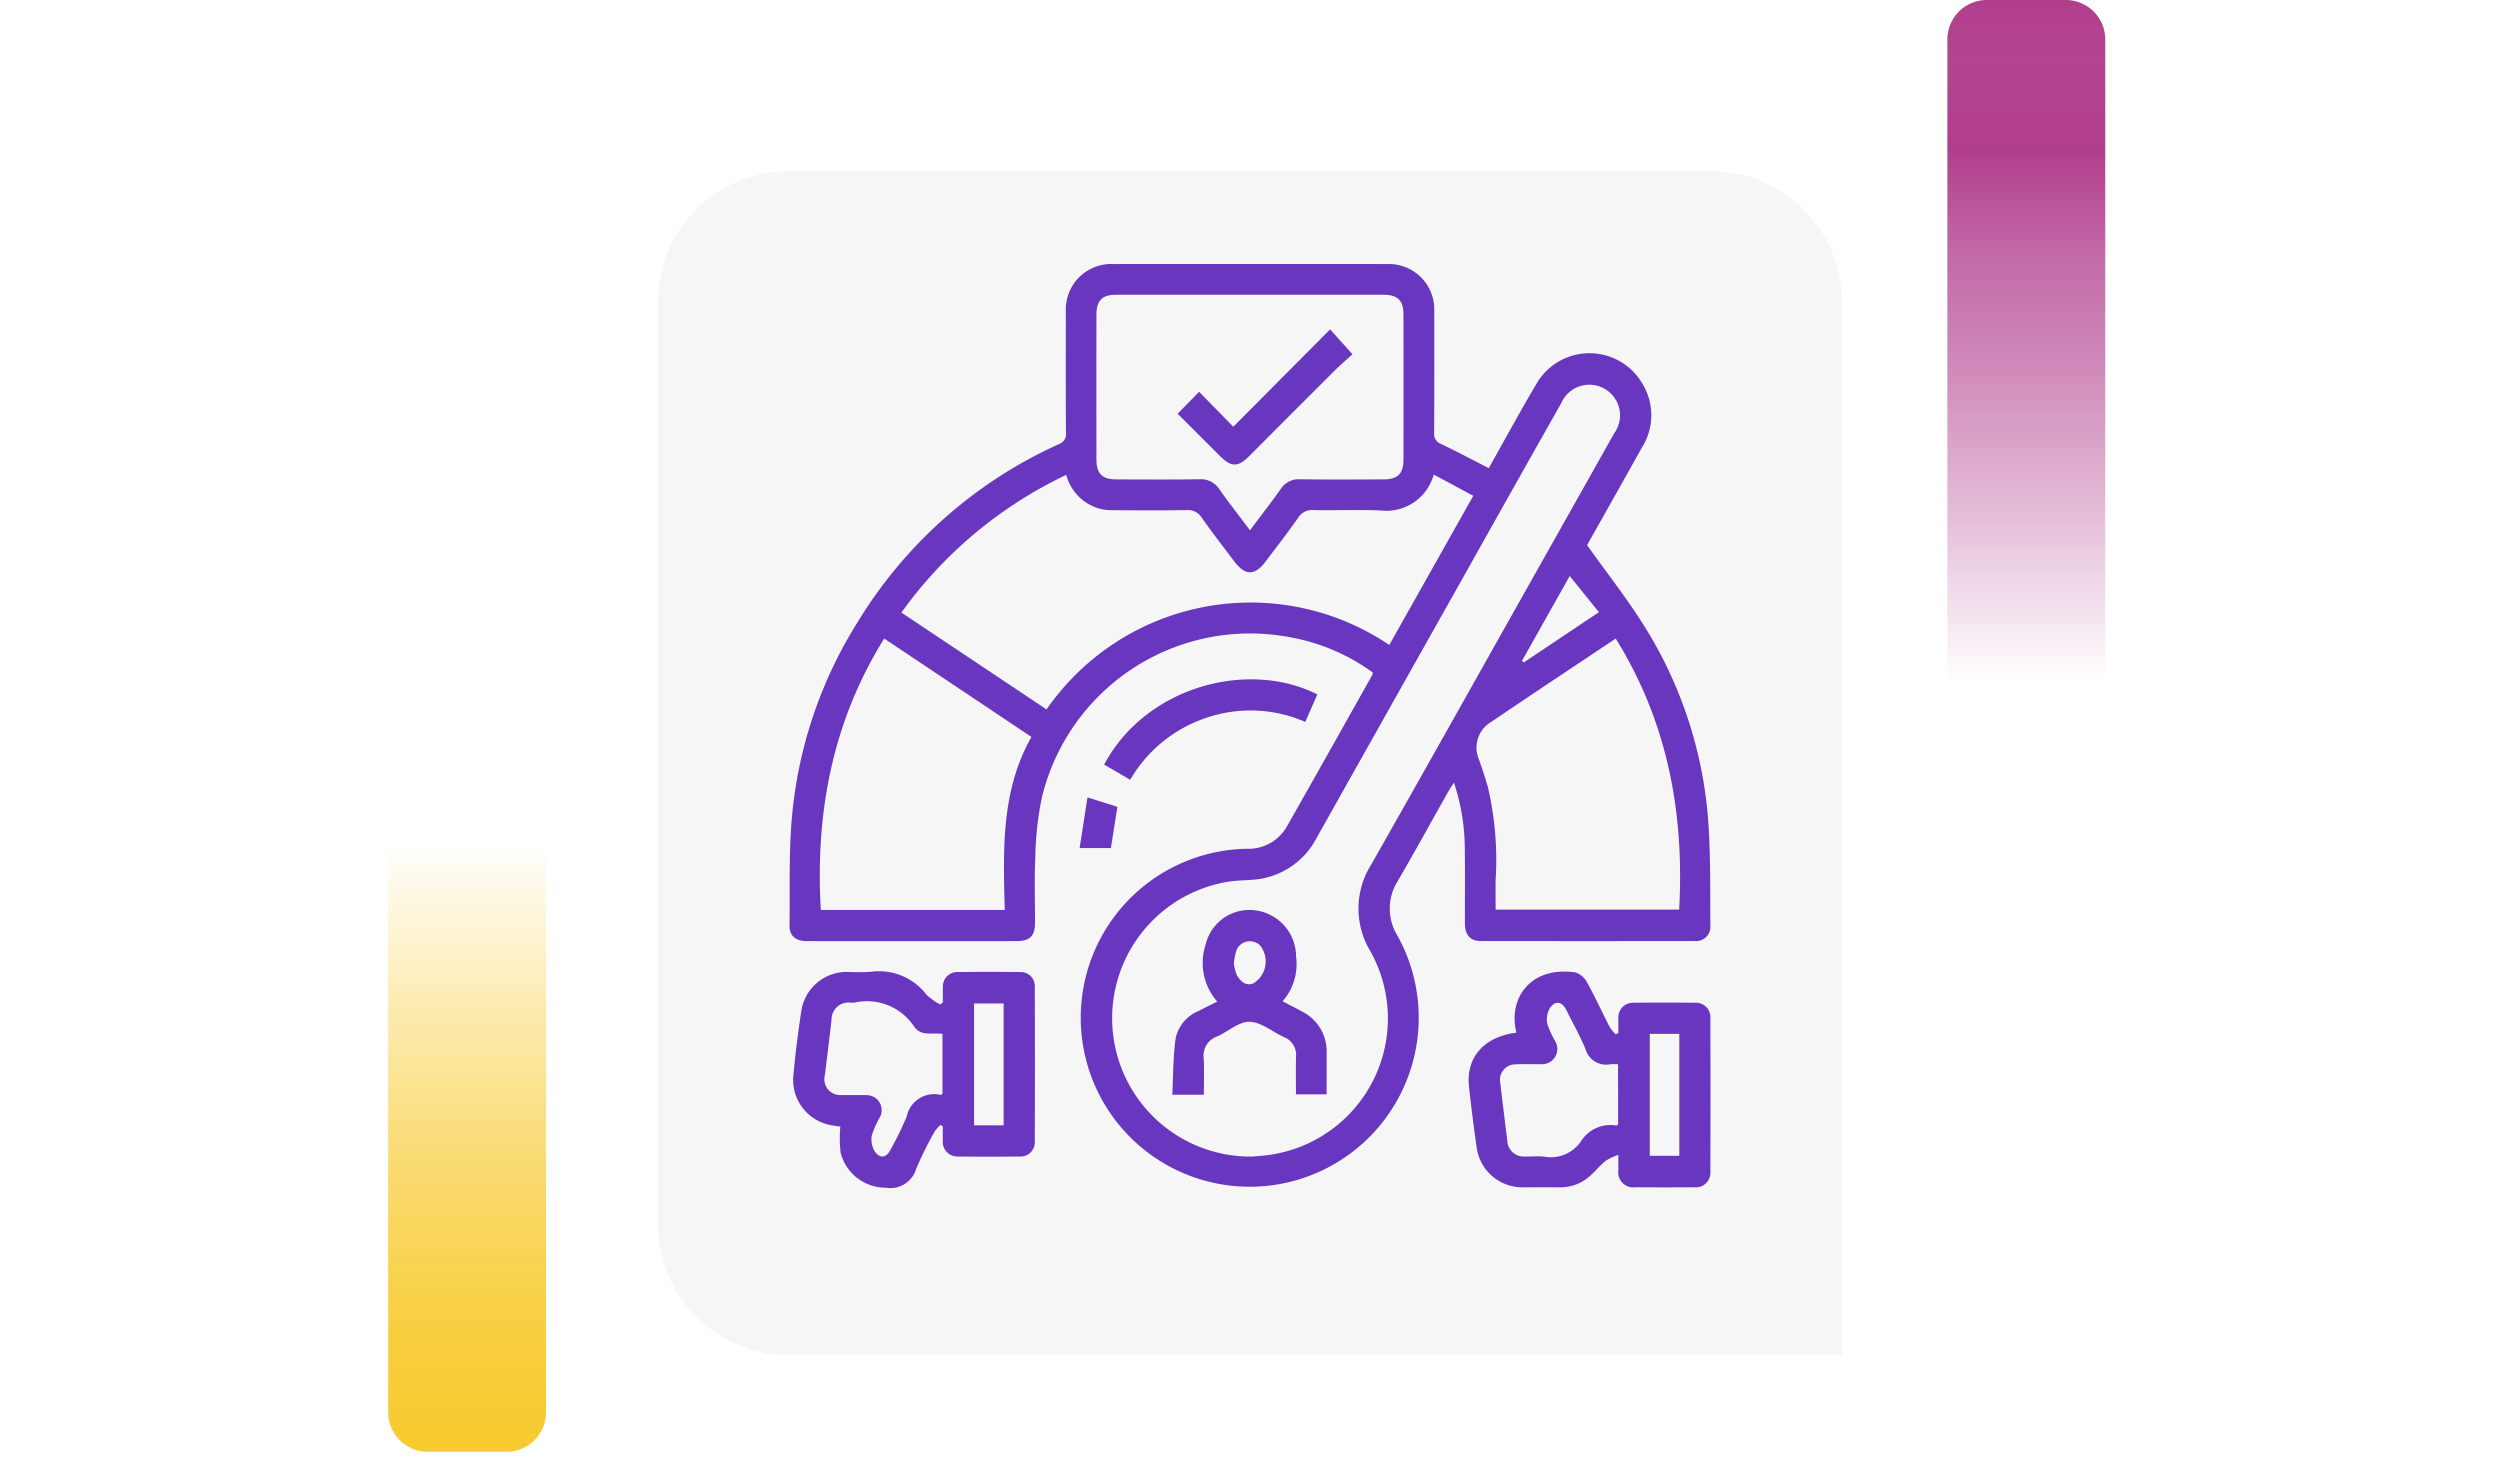 <svg xmlns="http://www.w3.org/2000/svg" xmlns:xlink="http://www.w3.org/1999/xlink" width="190" height="112" viewBox="0 0 190 112">
  <defs>
    <linearGradient id="linear-gradient" x1="0.5" x2="0.5" y2="1" gradientUnits="objectBoundingBox">
      <stop offset="0" stop-color="#f7ca2e" stop-opacity="0"/>
      <stop offset="0.091" stop-color="#f7ca2e" stop-opacity="0.129"/>
      <stop offset="0.283" stop-color="#f7ca2e" stop-opacity="0.388"/>
      <stop offset="0.465" stop-color="#f7ca2e" stop-opacity="0.612"/>
      <stop offset="0.633" stop-color="#f7ca2e" stop-opacity="0.78"/>
      <stop offset="0.784" stop-color="#f7ca2e" stop-opacity="0.902"/>
      <stop offset="0.911" stop-color="#f7ca2e" stop-opacity="0.969"/>
      <stop offset="1" stop-color="#f7ca2e"/>
    </linearGradient>
    <linearGradient id="linear-gradient-2" x1="0.5" x2="0.5" y2="1" gradientUnits="objectBoundingBox">
      <stop offset="0" stop-color="#b13e8d" stop-opacity="0"/>
      <stop offset="0.091" stop-color="#b13e8d" stop-opacity="0.129"/>
      <stop offset="0.283" stop-color="#b13e8d" stop-opacity="0.388"/>
      <stop offset="0.465" stop-color="#b13e8d" stop-opacity="0.612"/>
      <stop offset="0.633" stop-color="#b13e8d" stop-opacity="0.78"/>
      <stop offset="0.784" stop-color="#b13e8d"/>
      <stop offset="0.911" stop-color="#b13e8d" stop-opacity="0.969"/>
      <stop offset="1" stop-color="#b13e8d"/>
    </linearGradient>
    <filter id="Rectángulo_40720" x="41" y="4" width="108" height="108" filterUnits="userSpaceOnUse">
      <feOffset dy="3" input="SourceAlpha"/>
      <feGaussianBlur stdDeviation="3" result="blur"/>
      <feFlood flood-opacity="0.161"/>
      <feComposite operator="in" in2="blur"/>
      <feComposite in="SourceGraphic"/>
    </filter>
  </defs>
  <g id="Grupo_136619" data-name="Grupo 136619" transform="translate(-180 -2373)">
    <g id="Grupo_136464" data-name="Grupo 136464">
      <g id="Grupo_136348" data-name="Grupo 136348">
        <g id="Grupo_128321" data-name="Grupo 128321" transform="translate(0 1974)">
          <rect id="Rectángulo_40586" data-name="Rectángulo 40586" width="190" height="20" transform="translate(180 444)" fill="none"/>
          <g id="Grupo_108405" data-name="Grupo 108405" transform="translate(209.5 463)">
            <path id="Rectángulo_5242" data-name="Rectángulo 5242" d="M0,0H12a0,0,0,0,1,0,0V43.333a3,3,0,0,1-3,3H3a3,3,0,0,1-3-3V0A0,0,0,0,1,0,0Z" transform="translate(0 0)" fill="url(#linear-gradient)"/>
          </g>
          <g id="Grupo_108406" data-name="Grupo 108406" transform="translate(340 451) rotate(180)">
            <path id="Rectángulo_5242-2" data-name="Rectángulo 5242" d="M0,0H12a0,0,0,0,1,0,0V49a3,3,0,0,1-3,3H3a3,3,0,0,1-3-3V0A0,0,0,0,1,0,0Z" transform="translate(0 0)" fill="url(#linear-gradient-2)"/>
          </g>
          <g transform="matrix(1, 0, 0, 1, 180, 399)" filter="url(#Rectángulo_40720)">
            <path id="Rectángulo_40720-2" data-name="Rectángulo 40720" d="M10,0H80A10,10,0,0,1,90,10V90a0,0,0,0,1,0,0H10A10,10,0,0,1,0,80V10A10,10,0,0,1,10,0Z" transform="translate(50 10)" fill="#f6f6f6"/>
          </g>
        </g>
      </g>
    </g>
    <g id="Grupo_136463" data-name="Grupo 136463" transform="translate(-305.748 2114.087)">
      <path id="Trazado_194842" data-name="Trazado 194842" d="M598.895,294.491c1.218-2.16,2.374-4.3,3.612-6.386a4.652,4.652,0,0,1,8.071-.019,4.584,4.584,0,0,1-.016,4.792q-1.941,3.468-3.894,6.929c-.131.232-.26.466-.3.536,1.543,2.176,3.156,4.2,4.492,6.387a32.274,32.274,0,0,1,4.733,14.853c.167,2.548.12,5.111.145,7.667a1.088,1.088,0,0,1-1.189,1.181q-8.13.013-16.26,0c-.8,0-1.2-.461-1.208-1.312-.007-1.9.018-3.8-.009-5.7a16.053,16.053,0,0,0-.823-5.025c-.187.293-.321.484-.436.687-1.278,2.265-2.532,4.544-3.836,6.794a3.906,3.906,0,0,0-.03,4.136,12.843,12.843,0,1,1-11.418-6.591,3.344,3.344,0,0,0,3.029-1.71c2.178-3.822,4.325-7.661,6.483-11.494a.808.808,0,0,0,.039-.188,15.2,15.2,0,0,0-6.2-2.668,16.275,16.275,0,0,0-18.944,12.14,24.542,24.542,0,0,0-.506,4.626c-.083,1.653-.014,3.313-.021,4.969,0,.925-.412,1.34-1.33,1.341q-8.021.007-16.042,0c-.811,0-1.294-.409-1.284-1.158.036-2.824-.065-5.663.2-8.467a33.423,33.423,0,0,1,4.985-14.632,34.542,34.542,0,0,1,15.288-13.513.809.809,0,0,0,.535-.884c-.02-3.07-.014-6.139-.009-9.209a3.452,3.452,0,0,1,3.572-3.593q10.427-.006,20.854,0a3.451,3.451,0,0,1,3.573,3.592c.005,3.07.011,6.14-.009,9.209a.813.813,0,0,0,.538.881C596.473,293.226,597.646,293.855,598.895,294.491ZM580.986,346.81c.371-.041.981-.068,1.576-.18a10.471,10.471,0,0,0,7.332-15.429,6.257,6.257,0,0,1,.056-6.561c4.129-7.27,8.214-14.564,12.316-21.849q3.077-5.463,6.151-10.928a2.33,2.33,0,1,0-4-2.34q-3.678,6.506-7.332,13.026-5.632,10.008-11.26,20.018a5.9,5.9,0,0,1-4.245,3.13c-.833.149-1.7.087-2.536.235a10.513,10.513,0,0,0,1.944,20.879Zm-15.7-33.98a18.858,18.858,0,0,1,26.049-4.9l6.381-11.336-3.006-1.616a3.734,3.734,0,0,1-4.073,2.728c-1.674-.066-3.352.006-5.028-.025a1.253,1.253,0,0,0-1.206.585c-.79,1.138-1.649,2.228-2.481,3.336-.811,1.08-1.545,1.073-2.371-.025s-1.684-2.2-2.482-3.335a1.207,1.207,0,0,0-1.146-.561c-1.87.03-3.741.017-5.612.007a3.94,3.94,0,0,1-.933-.1,3.613,3.613,0,0,1-2.592-2.585,32.587,32.587,0,0,0-12.531,10.465Zm15.46-13.616c.824-1.1,1.6-2.1,2.331-3.125a1.617,1.617,0,0,1,1.468-.75c2.114.029,4.228.015,6.342.009,1.08,0,1.523-.431,1.524-1.491q.009-5.517,0-11.033c0-1.072-.437-1.508-1.506-1.509q-10.169-.006-20.338,0c-1.061,0-1.49.441-1.491,1.522q-.007,5.48,0,10.96c0,1.122.424,1.548,1.538,1.551,2.09.005,4.18.021,6.269-.01a1.669,1.669,0,0,1,1.537.76C579.145,297.129,579.924,298.122,580.745,299.214Zm-18.637,28.853c-.116-4.531-.3-9.029,2.028-13.148l-11.19-7.478c-3.947,6.348-5.242,13.266-4.817,20.627Zm46.435-20.626c-3.27,2.186-6.509,4.329-9.721,6.512a2.27,2.27,0,0,0-.7,2.617c.259.7.488,1.422.7,2.143a24.374,24.374,0,0,1,.591,7.1c-.005.746,0,1.491,0,2.232h13.95C613.771,320.683,612.477,313.776,608.542,307.441Zm-7.129,1.7.151.111,5.7-3.816-2.221-2.744Z" fill="#6836bf"/>
      <path id="Trazado_194843" data-name="Trazado 194843" d="M558.43,566.547a2.631,2.631,0,0,0-.451.5,29,29,0,0,0-1.393,2.807,2.048,2.048,0,0,1-2.338,1.462,3.521,3.521,0,0,1-3.411-2.651,9.363,9.363,0,0,1-.023-1.994c-.263-.041-.569-.066-.863-.14a3.485,3.485,0,0,1-2.7-3.81c.147-1.622.354-3.24.6-4.85a3.486,3.486,0,0,1,3.535-2.951,15.67,15.67,0,0,0,1.749-.011,4.541,4.541,0,0,1,4.242,1.759,4.909,4.909,0,0,0,1.03.728l.2-.164c0-.383-.014-.767,0-1.15a1.094,1.094,0,0,1,1.143-1.154q2.37-.028,4.74,0a1.063,1.063,0,0,1,1.1,1.114q.021,5.884,0,11.768a1.081,1.081,0,0,1-1.161,1.136q-2.333.027-4.667,0a1.109,1.109,0,0,1-1.161-1.212c-.011-.36,0-.72,0-1.08Zm.147-6.918c-.778-.114-1.624.207-2.148-.547a4.3,4.3,0,0,0-4.55-1.83,2.3,2.3,0,0,1-.291,0,1.286,1.286,0,0,0-1.443,1.3c-.166,1.4-.33,2.8-.506,4.2a1.209,1.209,0,0,0,1.285,1.522c.606.019,1.214-.013,1.82.009a1.142,1.142,0,0,1,1.074,1.676,7.608,7.608,0,0,0-.616,1.39,1.772,1.772,0,0,0,.25,1.243c.413.555.878.438,1.191-.189a26.393,26.393,0,0,0,1.213-2.485,2.131,2.131,0,0,1,2.572-1.656c.035.006.079-.041.147-.079Zm4.646,6.95v-9.266h-2.247v9.266Z" transform="translate(-1.199 -222.139)" fill="#6836bf"/>
      <path id="Trazado_194844" data-name="Trazado 194844" d="M814.326,559.633c-.658-2.6,1.076-5.075,4.479-4.578a1.526,1.526,0,0,1,.889.756c.612,1.1,1.137,2.257,1.714,3.381a3.509,3.509,0,0,0,.465.573l.205-.11c0-.383-.015-.766,0-1.148a1.1,1.1,0,0,1,1.152-1.146q2.333-.027,4.667,0a1.1,1.1,0,0,1,1.171,1.2q.015,5.811,0,11.622a1.113,1.113,0,0,1-1.246,1.2q-2.224.018-4.448,0a1.149,1.149,0,0,1-1.3-1.3c-.006-.314,0-.629,0-1.162a4.78,4.78,0,0,0-.967.453c-.4.319-.721.723-1.1,1.068a3.355,3.355,0,0,1-2.375.945c-.948-.01-1.9,0-2.844,0a3.505,3.505,0,0,1-3.482-3.019q-.328-2.311-.584-4.632C810.482,561.517,811.854,559.944,814.326,559.633Zm7.726,2.4a4.534,4.534,0,0,0-.577,0,1.634,1.634,0,0,1-1.907-1.18c-.423-1-.959-1.962-1.448-2.938-.325-.649-.829-.751-1.243-.157a1.724,1.724,0,0,0-.208,1.192,6.885,6.885,0,0,0,.6,1.321,1.163,1.163,0,0,1-1.111,1.756c-.631.015-1.264-.023-1.893.014a1.182,1.182,0,0,0-1.164,1.433c.175,1.446.347,2.893.529,4.339a1.253,1.253,0,0,0,1.352,1.232c.485.016.978-.048,1.455.014a2.786,2.786,0,0,0,2.791-1.162,2.645,2.645,0,0,1,2.686-1.207c.034.006.078-.044.142-.083Zm2.41-2.307v9.266h2.245v-9.266Z" transform="translate(-213.331 -222.238)" fill="#6836bf"/>
      <path id="Trazado_194845" data-name="Trazado 194845" d="M684.7,442.143l-.915,2.09a10.4,10.4,0,0,0-7.487-.324,10.576,10.576,0,0,0-5.82,4.719l-1.98-1.153C671.7,441.49,679.489,439.5,684.7,442.143Z" transform="translate(-98.836 -130.454)" fill="#6836bf"/>
      <path id="Trazado_194846" data-name="Trazado 194846" d="M658.923,490.9l.6-3.849,2.273.714L661.3,490.9Z" transform="translate(-91.125 -167.534)" fill="#6836bf"/>
      <path id="Trazado_194847" data-name="Trazado 194847" d="M697.486,545.059h-2.4c.076-1.45.055-2.9.261-4.322a2.914,2.914,0,0,1,1.733-2.045c.451-.234.907-.459,1.421-.718a4.455,4.455,0,0,1-.88-4.333,3.416,3.416,0,0,1,3.861-2.584,3.542,3.542,0,0,1,3.01,3.491,4.266,4.266,0,0,1-1.026,3.409c.552.289,1.048.532,1.528.8a3.372,3.372,0,0,1,1.822,3.1c.005,1.042,0,2.085,0,3.171h-2.332c0-.968-.017-1.911.005-2.854a1.445,1.445,0,0,0-.918-1.5c-.881-.4-1.738-1.144-2.617-1.163-.816-.017-1.634.758-2.478,1.122a1.538,1.538,0,0,0-1,1.667C697.514,543.2,697.486,544.1,697.486,545.059Zm2.279-9.99a3.119,3.119,0,0,0,.245.932c.267.426.641.824,1.236.595a1.951,1.951,0,0,0,.5-2.9,1.106,1.106,0,0,0-1.794.406A5.194,5.194,0,0,0,699.765,535.069Z" transform="translate(-120.244 -202.944)" fill="#6836bf"/>
      <path id="Trazado_194848" data-name="Trazado 194848" d="M697.154,310.887l1.632-1.665,2.6,2.656,7.358-7.4,1.7,1.89c-.4.365-.9.788-1.363,1.249q-3.255,3.242-6.493,6.5c-.846.846-1.36.84-2.217-.014C699.3,313.038,698.241,311.974,697.154,310.887Z" transform="translate(-121.907 -20.532)" fill="#6836bf"/>
    </g>
  </g>
</svg>
